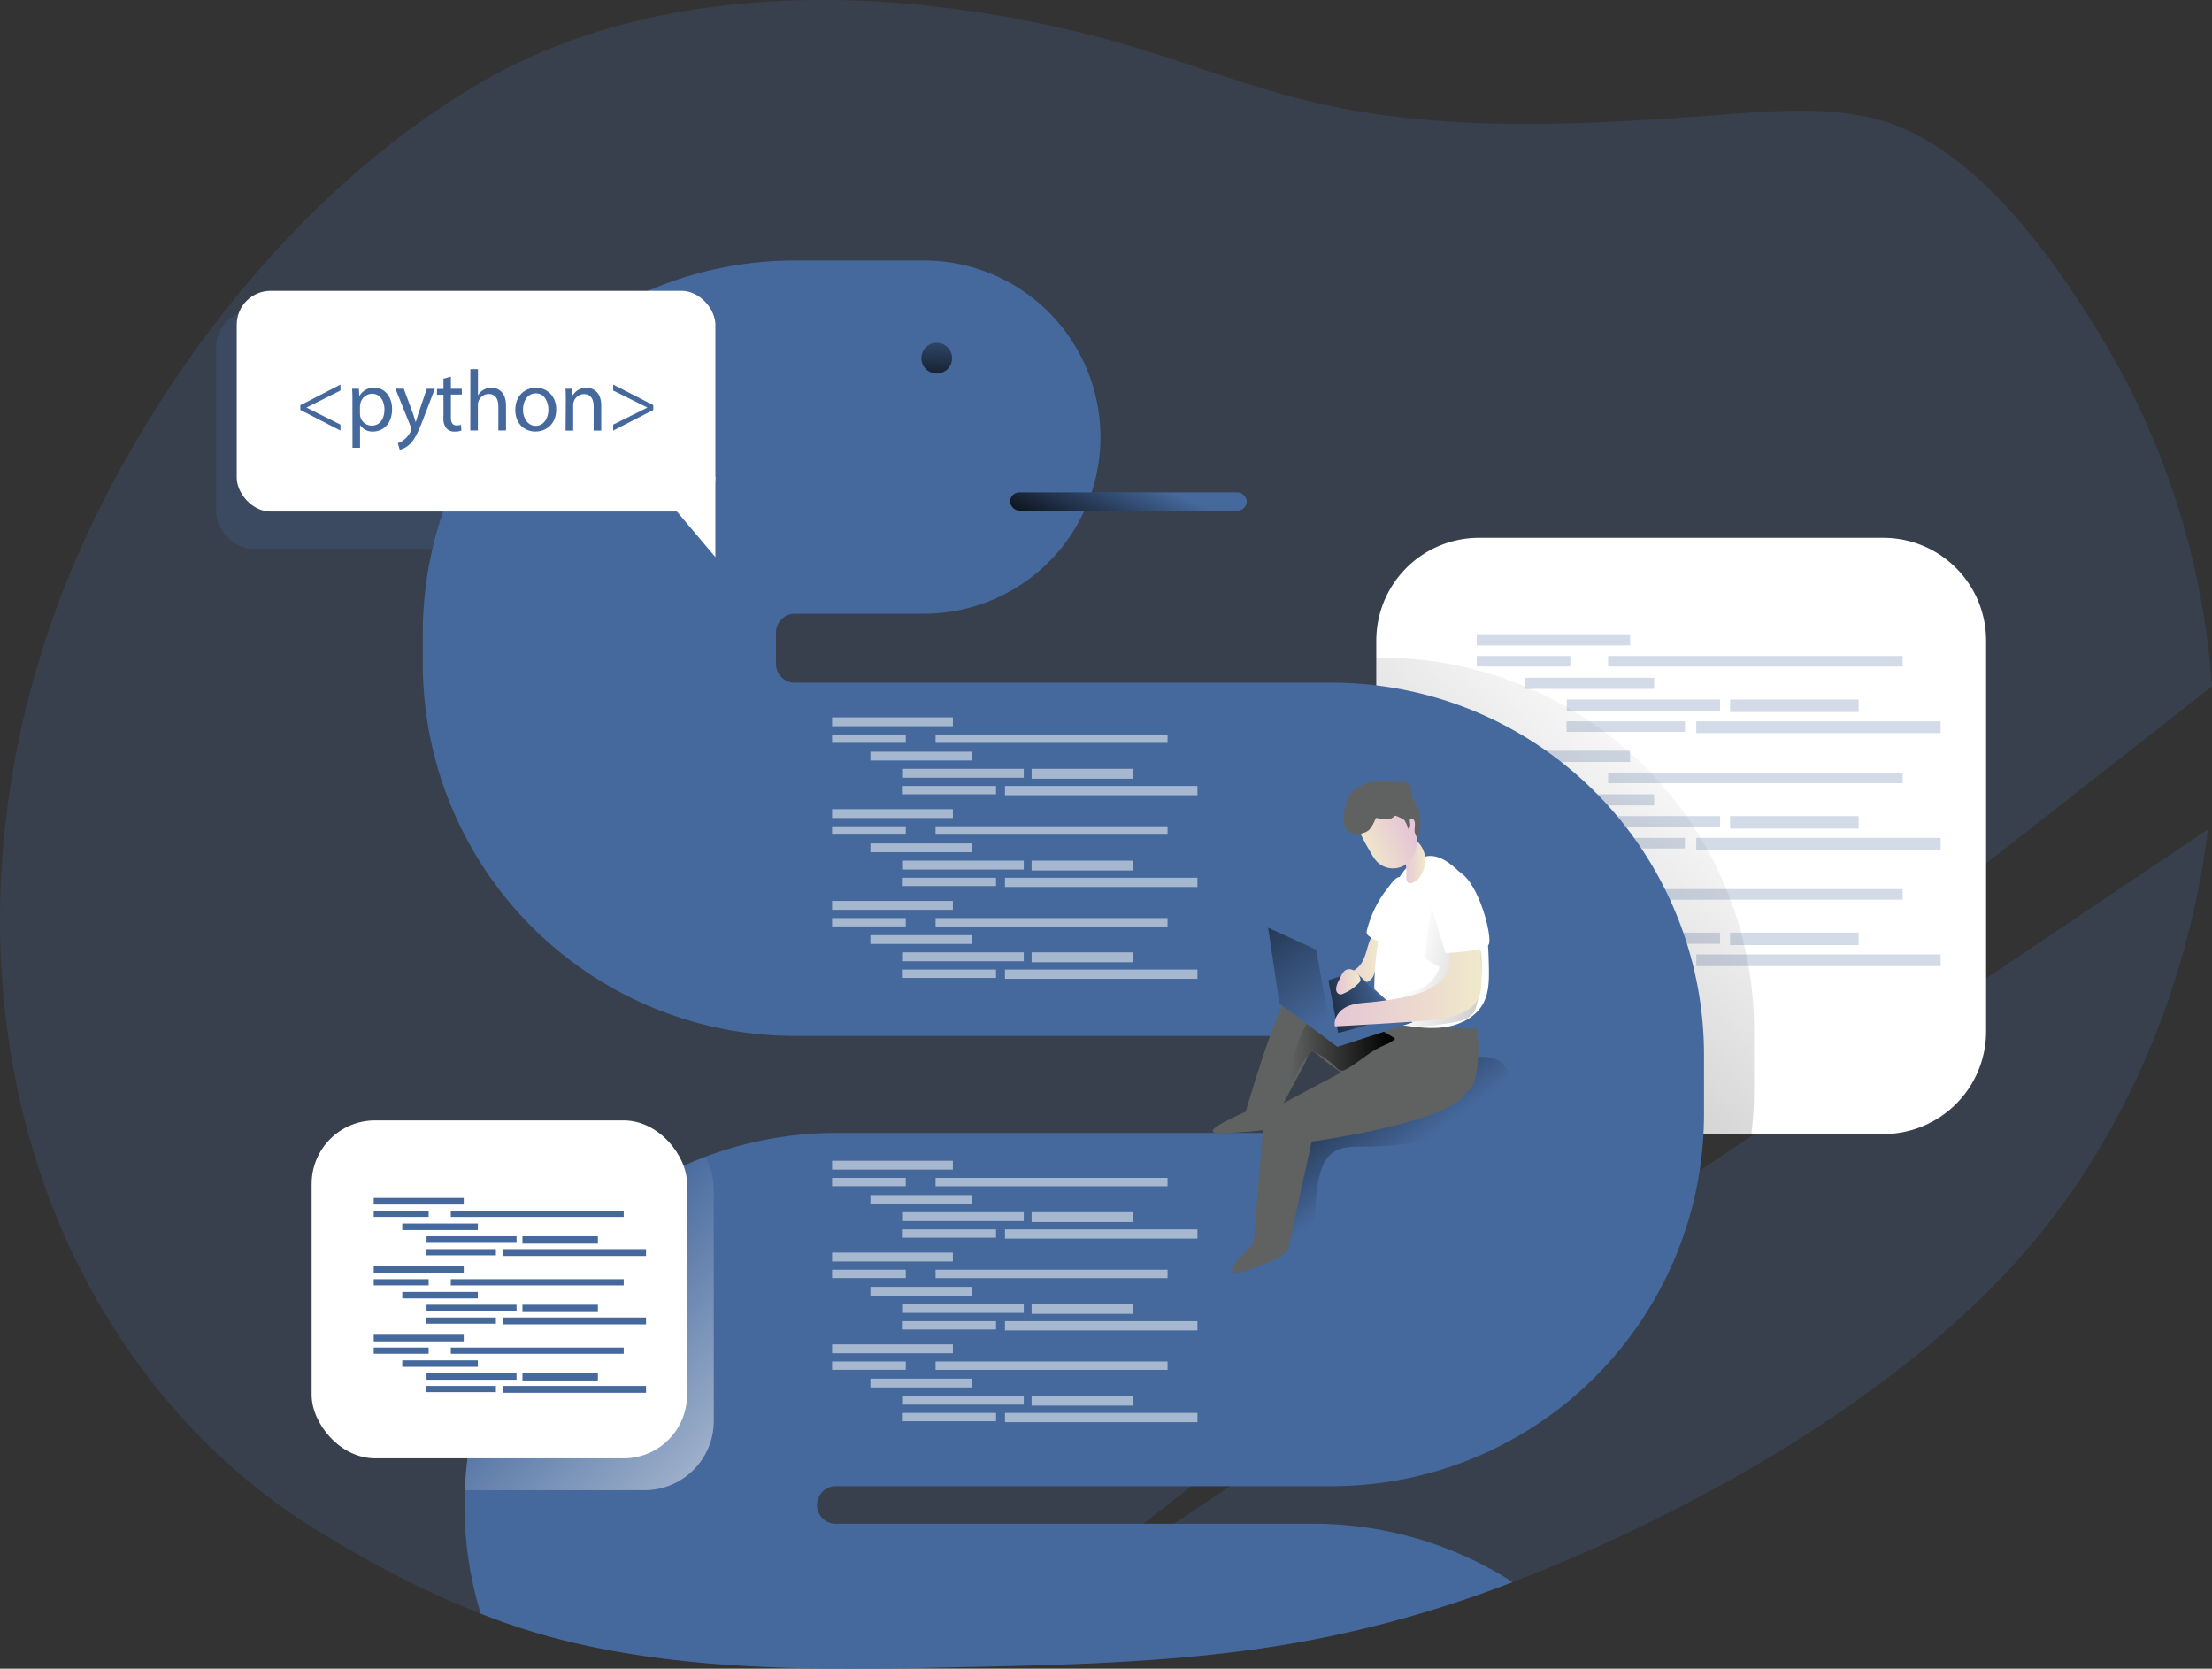 <svg id="Layer_1" data-name="Layer 1" xmlns="http://www.w3.org/2000/svg" xmlns:xlink="http://www.w3.org/1999/xlink" viewBox="0 0 680.91 513.59"><rect x="0" y="0" width="680.91" height="513.59" fill="#333333" stroke="none"/><defs><linearGradient id="linear-gradient" x1="526.91" y1="272.08" x2="138.91" y2="716.09" gradientUnits="userSpaceOnUse"><stop offset="0" stop-color="#010101" stop-opacity="0"/><stop offset="0.95" stop-color="#010101"/></linearGradient><linearGradient id="linear-gradient-2" x1="431.07" y1="404.68" x2="396.23" y2="357.41" xlink:href="#linear-gradient"/><linearGradient id="linear-gradient-3" x1="172.31" y1="443.57" x2="285.74" y2="550.21" gradientUnits="userSpaceOnUse"><stop offset="0" stop-color="#fff" stop-opacity="0"/><stop offset="0.95" stop-color="#fff"/></linearGradient><linearGradient id="linear-gradient-4" x1="350.69" y1="146.82" x2="337.73" y2="176.06" xlink:href="#linear-gradient"/><linearGradient id="linear-gradient-5" x1="289.2" y1="96.21" x2="287.45" y2="125.1" xlink:href="#linear-gradient"/><linearGradient id="linear-gradient-6" x1="411.28" y1="342.2" x2="427.08" y2="342.2" gradientUnits="userSpaceOnUse"><stop offset="0" stop-color="#e5c6d6"/><stop offset="0.42" stop-color="#ead4d0"/><stop offset="1" stop-color="#f0e9cb"/></linearGradient><linearGradient id="linear-gradient-7" x1="399.27" y1="368.15" x2="431.83" y2="368.15" xlink:href="#linear-gradient"/><linearGradient id="linear-gradient-8" x1="434.21" y1="310.79" x2="441.09" y2="310.79" xlink:href="#linear-gradient-6"/><linearGradient id="linear-gradient-9" x1="429.33" y1="350.23" x2="397.25" y2="361.9" xlink:href="#linear-gradient"/><linearGradient id="linear-gradient-10" x1="436.36" y1="341.63" x2="563.5" y2="374.11" xlink:href="#linear-gradient"/><linearGradient id="linear-gradient-11" x1="413.19" y1="346.27" x2="458.39" y2="346.27" xlink:href="#linear-gradient-6"/><linearGradient id="linear-gradient-12" x1="409.14" y1="314.2" x2="363.18" y2="249.12" xlink:href="#linear-gradient"/><linearGradient id="linear-gradient-13" x1="435.4" y1="299.15" x2="420.94" y2="305.52" xlink:href="#linear-gradient-6"/><linearGradient id="linear-gradient-14" x1="413.65" y1="347.92" x2="421.18" y2="347.92" xlink:href="#linear-gradient-6"/></defs><title>Code Python</title><path d="M298,558.86c-40.55.86-81.63,1.56-121.07-8a204.64,204.64,0,0,1-26.6-8.47c-17.57-6.82-34.36-15.78-50.48-25.7-41.73-25.63-71.5-66.87-86.21-113.27C-7.42,337,2.07,263.62,33.14,201.92c26-51.72,66.56-101.07,116.91-130.6C206.77,38.06,281.91,41.3,343.68,58c20.79,5.63,40.84,13.85,61.79,18.9,41.89,10.11,85.7,7.21,128.68,4,15-1.11,30.18-2.22,44.76,1.24,30.28,7.17,55.28,42.39,70.45,67.62A239.82,239.82,0,0,1,683.26,257" transform="translate(-2.35 -45.74)" fill="#46699d" opacity="0.24" style="isolation:isolate"/><path d="M682,301c-5.65,46.25-24.48,92.08-53.83,127.11C589.29,474.51,523.57,511.31,468,532.67a358.1,358.1,0,0,1-65.85,18.54c-34.33,6.12-69.33,6.94-104.14,7.65" transform="translate(-2.35 -45.74)" fill="#46699d" opacity="0.24" style="isolation:isolate"/><path d="M613.72,242.91V363.16a31.6,31.6,0,0,1-31.61,31.61H457.68A31.53,31.53,0,0,1,426,363.16V242.91a31.63,31.63,0,0,1,31.64-31.64H582.11A31.63,31.63,0,0,1,613.72,242.91Z" transform="translate(-2.35 -45.74)" fill="#fff"/><g opacity="0.24" style="isolation:isolate"><rect x="454.58" y="195.19" width="47.2" height="3.46" fill="#46699d"/><rect x="454.58" y="201.88" width="28.81" height="3.25" fill="#46699d"/><rect x="495.01" y="201.88" width="90.67" height="3.27" fill="#46699d"/><rect x="469.56" y="208.6" width="39.62" height="3.43" fill="#46699d"/><rect x="482.28" y="215.3" width="47.2" height="3.46" fill="#46699d"/><rect x="532.56" y="215.3" width="39.57" height="3.85" fill="#46699d"/><rect x="482.21" y="222" width="36.45" height="3.25" fill="#46699d"/><rect x="522.16" y="222" width="75.22" height="3.6" fill="#46699d"/><rect x="454.58" y="231.06" width="47.2" height="3.46" fill="#46699d"/><rect x="454.58" y="237.76" width="28.81" height="3.25" fill="#46699d"/><rect x="495.01" y="237.76" width="90.67" height="3.27" fill="#46699d"/><rect x="469.56" y="244.46" width="39.62" height="3.43" fill="#46699d"/><rect x="482.28" y="251.18" width="47.2" height="3.46" fill="#46699d"/><rect x="532.56" y="251.18" width="39.57" height="3.85" fill="#46699d"/><rect x="482.21" y="257.88" width="36.45" height="3.25" fill="#46699d"/><rect x="522.16" y="257.88" width="75.22" height="3.6" fill="#46699d"/><rect x="454.58" y="266.94" width="47.2" height="3.46" fill="#46699d"/><rect x="454.58" y="273.64" width="28.81" height="3.25" fill="#46699d"/><rect x="495.01" y="273.64" width="90.67" height="3.27" fill="#46699d"/><rect x="469.56" y="280.34" width="39.62" height="3.43" fill="#46699d"/><rect x="482.28" y="287.04" width="47.2" height="3.46" fill="#46699d"/><rect x="532.56" y="287.04" width="39.57" height="3.85" fill="#46699d"/><rect x="482.21" y="293.75" width="36.45" height="3.25" fill="#46699d"/><rect x="522.16" y="293.75" width="75.22" height="3.6" fill="#46699d"/></g><path d="M542.3,362.68V381a112.54,112.54,0,0,1-.85,13.81H457.68a31.7,31.7,0,0,1-24.55-11.61,5.38,5.38,0,0,0,.45-2.2V362.68a5.81,5.81,0,0,0-5.78-5.78H426V248.17h1.76A114.65,114.65,0,0,1,542.3,362.68Z" transform="translate(-2.35 -45.74)" fill="url(#linear-gradient)"/><path d="M298,558.86c-40.55.86-81.63,1.56-121.07-8a204.64,204.64,0,0,1-26.6-8.47,113.84,113.84,0,0,1-5-33.46c0-1.53,0-3,.11-4.56A114.43,114.43,0,0,1,259.86,394.43H412.39a5.81,5.81,0,0,0,5.78-5.78V370.36a5.81,5.81,0,0,0-5.78-5.78H247a114.62,114.62,0,0,1-114.5-114.51v-9.66A114.64,114.64,0,0,1,247,125.91h39.74a54.36,54.36,0,1,1,0,108.72H247a5.78,5.78,0,0,0-5.78,5.78v9.66a5.79,5.79,0,0,0,5.78,5.79H412.39a114.64,114.64,0,0,1,114.5,114.5v18.29a114.64,114.64,0,0,1-114.5,114.5H259.86a5.79,5.79,0,1,0,0,11.57h146.6A113.75,113.75,0,0,1,468,532.67a358.1,358.1,0,0,1-65.85,18.54c-34.33,6.12-69.33,6.94-104.14,7.65" transform="translate(-2.35 -45.74)" fill="#46699d"/><path d="M466.51,375.47c1.59,4.15-1.56,8.58-5,11.43-10.56,8.84-25,11.79-38.73,11.73-3.91,0-8.3-.08-11.11,2.64a10.72,10.72,0,0,0-2.47,4.18c-2.81,7.81-1.09,16.66-3.71,24.54a10.21,10.21,0,0,1-3.11,5,4.93,4.93,0,0,1-5.55.57c-2.31-1.48-2.34-4.78-2.11-7.52l1-12.5c.61-7.3,1.46-15.19,6.41-20.6,3-3.24,7.06-5.17,11.05-7C420.46,384.55,461.14,361.45,466.51,375.47Z" transform="translate(-2.35 -45.74)" fill="url(#linear-gradient-2)"/><path d="M222.07,412.08v71a21.3,21.3,0,0,1-21.31,21.3H145.43a114.72,114.72,0,0,1,74-102.6A21.35,21.35,0,0,1,222.07,412.08Z" transform="translate(-2.35 -45.74)" fill="url(#linear-gradient-3)"/><rect x="95.93" y="344.84" width="115.56" height="104" rx="19.51" fill="#fff"/><g opacity="0.52"><rect x="256.14" y="220.78" width="37.18" height="2.73" fill="#fff"/><rect x="256.14" y="226.06" width="22.69" height="2.56" fill="#fff"/><rect x="287.99" y="226.06" width="71.41" height="2.58" fill="#fff"/><rect x="267.94" y="231.35" width="31.2" height="2.7" fill="#fff"/><rect x="277.96" y="236.62" width="37.18" height="2.73" fill="#fff"/><rect x="317.56" y="236.62" width="31.16" height="3.03" fill="#fff"/><rect x="277.9" y="241.9" width="28.71" height="2.56" fill="#fff"/><rect x="309.36" y="241.9" width="59.24" height="2.84" fill="#fff"/><rect x="256.14" y="249.04" width="37.18" height="2.73" fill="#fff"/><rect x="256.14" y="254.31" width="22.69" height="2.56" fill="#fff"/><rect x="287.99" y="254.31" width="71.41" height="2.58" fill="#fff"/><rect x="267.94" y="259.59" width="31.2" height="2.7" fill="#fff"/><rect x="277.96" y="264.88" width="37.18" height="2.73" fill="#fff"/><rect x="317.56" y="264.88" width="31.16" height="3.03" fill="#fff"/><rect x="277.9" y="270.15" width="28.71" height="2.56" fill="#fff"/><rect x="309.36" y="270.15" width="59.24" height="2.84" fill="#fff"/><rect x="256.14" y="277.29" width="37.18" height="2.73" fill="#fff"/><rect x="256.14" y="282.57" width="22.69" height="2.56" fill="#fff"/><rect x="287.99" y="282.57" width="71.41" height="2.58" fill="#fff"/><rect x="267.94" y="287.84" width="31.2" height="2.7" fill="#fff"/><rect x="277.96" y="293.12" width="37.18" height="2.73" fill="#fff"/><rect x="317.56" y="293.12" width="31.16" height="3.03" fill="#fff"/><rect x="277.9" y="298.41" width="28.71" height="2.56" fill="#fff"/><rect x="309.36" y="298.41" width="59.24" height="2.84" fill="#fff"/></g><g opacity="0.52"><rect x="256.14" y="357.25" width="37.18" height="2.73" fill="#fff"/><rect x="256.14" y="362.52" width="22.69" height="2.56" fill="#fff"/><rect x="287.99" y="362.52" width="71.41" height="2.58" fill="#fff"/><rect x="267.94" y="367.81" width="31.2" height="2.7" fill="#fff"/><rect x="277.96" y="373.09" width="37.18" height="2.73" fill="#fff"/><rect x="317.56" y="373.09" width="31.16" height="3.03" fill="#fff"/><rect x="277.9" y="378.36" width="28.71" height="2.56" fill="#fff"/><rect x="309.36" y="378.36" width="59.24" height="2.84" fill="#fff"/><rect x="256.14" y="385.5" width="37.18" height="2.73" fill="#fff"/><rect x="256.14" y="390.78" width="22.69" height="2.56" fill="#fff"/><rect x="287.99" y="390.78" width="71.41" height="2.58" fill="#fff"/><rect x="267.94" y="396.05" width="31.2" height="2.7" fill="#fff"/><rect x="277.96" y="401.34" width="37.18" height="2.73" fill="#fff"/><rect x="317.56" y="401.34" width="31.16" height="3.03" fill="#fff"/><rect x="277.9" y="406.62" width="28.71" height="2.56" fill="#fff"/><rect x="309.36" y="406.62" width="59.24" height="2.84" fill="#fff"/><rect x="256.14" y="413.76" width="37.18" height="2.73" fill="#fff"/><rect x="256.14" y="419.03" width="22.69" height="2.56" fill="#fff"/><rect x="287.99" y="419.03" width="71.41" height="2.58" fill="#fff"/><rect x="267.94" y="424.31" width="31.2" height="2.7" fill="#fff"/><rect x="277.96" y="429.58" width="37.18" height="2.73" fill="#fff"/><rect x="317.56" y="429.58" width="31.16" height="3.03" fill="#fff"/><rect x="277.9" y="434.87" width="28.71" height="2.56" fill="#fff"/><rect x="309.36" y="434.87" width="59.24" height="2.84" fill="#fff"/></g><rect x="115.04" y="368.69" width="27.71" height="2.03" fill="#46699d"/><rect x="115.04" y="372.62" width="16.91" height="1.91" fill="#46699d"/><rect x="138.77" y="372.62" width="53.23" height="1.92" fill="#46699d"/><rect x="123.83" y="376.56" width="23.26" height="2.01" fill="#46699d"/><rect x="131.3" y="380.49" width="27.71" height="2.03" fill="#46699d"/><rect x="160.82" y="380.49" width="23.23" height="2.26" fill="#46699d"/><rect x="131.26" y="384.43" width="21.4" height="1.91" fill="#46699d"/><rect x="154.71" y="384.43" width="44.16" height="2.11" fill="#46699d"/><rect x="115.04" y="389.75" width="27.71" height="2.03" fill="#46699d"/><rect x="115.04" y="393.68" width="16.91" height="1.91" fill="#46699d"/><rect x="138.77" y="393.68" width="53.23" height="1.92" fill="#46699d"/><rect x="123.83" y="397.61" width="23.26" height="2.01" fill="#46699d"/><rect x="131.3" y="401.56" width="27.71" height="2.03" fill="#46699d"/><rect x="160.82" y="401.56" width="23.23" height="2.26" fill="#46699d"/><rect x="131.26" y="405.49" width="21.4" height="1.91" fill="#46699d"/><rect x="154.71" y="405.49" width="44.16" height="2.11" fill="#46699d"/><rect x="115.04" y="410.81" width="27.71" height="2.03" fill="#46699d"/><rect x="115.04" y="414.74" width="16.91" height="1.91" fill="#46699d"/><rect x="138.77" y="414.74" width="53.23" height="1.92" fill="#46699d"/><rect x="123.83" y="418.67" width="23.26" height="2.01" fill="#46699d"/><rect x="131.3" y="422.61" width="27.71" height="2.03" fill="#46699d"/><rect x="160.82" y="422.61" width="23.23" height="2.26" fill="#46699d"/><rect x="131.26" y="426.55" width="21.4" height="1.91" fill="#46699d"/><rect x="154.71" y="426.55" width="44.16" height="2.11" fill="#46699d"/><g opacity="0.24" style="isolation:isolate"><rect x="68.87" y="141.35" width="158.99" height="73.32" rx="11.26" transform="translate(294.37 310.28) rotate(-180)" fill="#46699d"/><polygon points="225.5 184.03 225.5 157.4 202.99 157.4 225.5 184.03" fill="#46699d"/></g><rect x="75.22" y="135.24" width="147.34" height="67.94" rx="10.43" transform="translate(295.43 292.69) rotate(-180)" fill="#fff"/><polygon points="220.2 171.44 220.2 146.76 199.34 146.76 220.2 171.44" fill="#fff"/><rect x="310.93" y="151.55" width="72.84" height="5.6" rx="2.8" fill="#46699d"/><rect x="310.93" y="151.55" width="72.84" height="5.6" rx="2.8" fill="url(#linear-gradient-4)"/><circle cx="288.35" cy="110.23" r="4.73" fill="url(#linear-gradient-5)"/><path d="M420.48,343.35c-1.52,1.49-3.67,2.13-5.48,3.26a11.36,11.36,0,0,0-3.72,3.83c.86,1.07,2.51.8,3.82.41,2.62-.8,5.21-1.72,7.75-2.78a4.71,4.71,0,0,0,1.54-.88,4.64,4.64,0,0,0,1-1.84,28.53,28.53,0,0,0,1.65-8.72,4.86,4.86,0,0,0-.34-2.34c-1.64-3.27-3,1.79-3.38,3C422.71,339.46,422.12,341.74,420.48,343.35Z" transform="translate(-2.35 -45.74)" fill="url(#linear-gradient-6)"/><path d="M423.14,332a1.94,1.94,0,0,0,0,1.14,1.8,1.8,0,0,0,.68.77,10.83,10.83,0,0,0,3.62,1.74,3.07,3.07,0,0,0,1.2.14,3.19,3.19,0,0,0,1.81-1.17,17.27,17.27,0,0,0,4.22-9.86c.18-1.62.75-7.6-.61-8.78-1.54-1.34-3.44,1.74-4.47,3A34.17,34.17,0,0,0,423.14,332Z" transform="translate(-2.35 -45.74)" fill="#fff"/><path d="M457.09,362.33s1.71,17.65-3.41,19.44-16.88,4.6-23.27,2.3a89.88,89.88,0,0,1-19.52-11.34c-4.25-3.42-4.83-4.9-6.82.17l-10.49,19.61s.51,1-6.9,1.53-12.28,1-10.75-.76,9.89-5.38,9.89-5.38,10.23-35.63,14.33-37.17,29,10.83,29,10.83Z" transform="translate(-2.35 -45.74)" fill="#606161"/><path d="M427.27,368c1.59-.75,3.33-1.32,4.56-2.57a47.69,47.69,0,0,0-21.67-7.85,6.3,6.3,0,0,0-2.25.11,6.12,6.12,0,0,0-3.22,3c-3.31,5.42-4.6,11.81-5.42,18.1,1.52-.54,2.12-2.31,2.78-3.78a14.73,14.73,0,0,1,3.37-4.68,2.18,2.18,0,0,1,1.1-.67,2.41,2.41,0,0,1,1.5.41,25.32,25.32,0,0,1,4.81,3.46c1.66,1.51,2.06,2.34,4.18,1.15C420.57,372.65,423.57,369.76,427.27,368Z" transform="translate(-2.35 -45.74)" fill="url(#linear-gradient-7)"/><path d="M430.93,320.17c-3.91,9.5-5.49,19.86-5.57,30.14,0,3.3.31,7.06,2.9,9.1,1.56,1.23,3.62,1.56,5.59,1.85,4.61.67,9.32,1.31,13.91.51s9.14-3.26,11.27-7.4c1.65-3.19,1.7-6.94,1.65-10.53-.16-10.06-1-22.16-8.83-29.53-3-2.83-6.8-6.11-11.12-4.87C435.63,310.9,432.83,315.58,430.93,320.17Z" transform="translate(-2.35 -45.74)" fill="#fff"/><path d="M435.24,315.44c0,.74,0,1.66.64,2a1.4,1.4,0,0,0,.88.09,4.56,4.56,0,0,0,2.87-2.23,8.86,8.86,0,0,0,1.38-5.94,8,8,0,0,0-2.54-4.79,1.24,1.24,0,0,0-1.93-.16,9.36,9.36,0,0,0-2,2.1c-.56.85-.23,1.34,0,2.28A21.65,21.65,0,0,1,435.24,315.44Z" transform="translate(-2.35 -45.74)" fill="url(#linear-gradient-8)"/><polygon points="390.35 283.07 395.15 309.82 411.68 322.19 434.83 314.68 430.35 311.04 416.91 298.88 408.91 301.71 407.63 295.23 390.35 283.07" fill="#46699d"/><path d="M411.26,347.45s3,15.65,3,16.11,18.55-5.24,18.55-5.24l-13.57-13.71Z" transform="translate(-2.35 -45.74)" fill="url(#linear-gradient-9)"/><path d="M443.28,323.28s-2.64,16.12-2,17.31,4.18,2.64,4.18,2.64-1.19,6.4-9.38,7.93-6.48,8.27-6.48,8.27,4.44,3.07,12.45,2.05,12.11-1.2,14-4.27,3.24-14.83,1.88-19.6S443.28,323.28,443.28,323.28Z" transform="translate(-2.35 -45.74)" fill="url(#linear-gradient-10)"/><path d="M445.77,347.68c-3,2.9-7.24,4.13-11.33,5a94.67,94.67,0,0,1-10.58,1.56c-2.45.21-5,.35-7.17,1.47s-3.93,3.53-3.41,5.93q12.29-.66,24.56-1.49c4.35-.29,8.76-.62,12.88-2,2.89-1,5.78-2.72,6.92-5.56a11.57,11.57,0,0,0,.67-3.56,72.17,72.17,0,0,0-.2-9.06,15.24,15.24,0,0,0-1.19-5.93c-2.14-4.27-7.49-4.08-8.24.55C447.87,339.5,450.12,343.49,445.77,347.68Z" transform="translate(-2.35 -45.74)" fill="url(#linear-gradient-11)"/><path d="M441.66,320.51l5.63,18.54s12-.38,13.3-2.55-2.89-18.67-8.74-22.19S441.79,314.89,441.66,320.51Z" transform="translate(-2.35 -45.74)" fill="#fff"/><path d="M434.25,365.65l-42.72,22.77-3.32,40.15s-6.65,6.14-6.65,7.93,3.58.77,8.95-1.28a32.06,32.06,0,0,0,8.19-4.35l7.41-33.76s44.25-6.14,47.57-15.34a12.3,12.3,0,0,0-4.09-14.33Z" transform="translate(-2.35 -45.74)" fill="#606161"/><polygon points="393.85 308.85 410.3 321.09 405.17 292.29 390.35 285.52 393.85 308.85" fill="url(#linear-gradient-12)"/><path d="M424.5,308.5a12.25,12.25,0,0,0,1.86,2.59,7,7,0,0,0,8,1.14,8.23,8.23,0,0,0,3.76-4.85,13.65,13.65,0,0,0,.27-6.23,11.2,11.2,0,0,0-9.45-10.27,6.57,6.57,0,0,0-2.92-.15,7.7,7.7,0,0,0-2.55,1.26,11.3,11.3,0,0,0-2.36,1.94C417.8,297.8,422.53,305.1,424.5,308.5Z" transform="translate(-2.35 -45.74)" fill="url(#linear-gradient-13)"/><path d="M435.86,300.91a1.45,1.45,0,0,0,.57-1.24c0-.48-.11-.95-.11-1.42a.77.77,0,0,1,.07-.37c.21-.38.82-.22,1.09.12.74.91.26,2.24.31,3.4a3.57,3.57,0,0,0,1,2.32,13.18,13.18,0,0,0-1.2-11.62,3.74,3.74,0,0,1-.55-1,18.53,18.53,0,0,1,0-2.36,3.27,3.27,0,0,0-2.92-2.34c-1.32-.19-2.67.06-4,0-.92-.06-1.82-.29-2.73-.32a10.89,10.89,0,0,0-2.89.4,11.71,11.71,0,0,0-6,3.06c-1.83,2-2.3,4.89-2.45,7.61-.08,1.56,0,3.35,1.18,4.39a4.46,4.46,0,0,0,3.21.83,5.4,5.4,0,0,0,3.33-1.18,11,11,0,0,0,1.94-3.33.64.64,0,0,1,.26-.32.68.68,0,0,1,.4,0,13.75,13.75,0,0,0,2.62.42,3.25,3.25,0,0,0,2.43-.89.66.66,0,0,1,.36-.26.72.72,0,0,1,.32.08,12.49,12.49,0,0,1,2.54,1.25A10.92,10.92,0,0,1,435.86,300.91Z" transform="translate(-2.35 -45.74)" fill="#606161"/><path d="M413.67,350.45a1.49,1.49,0,0,0,1.3,1.35,2,2,0,0,0,.78-.2,14.05,14.05,0,0,0,5-3.45,1.35,1.35,0,0,0,.36-.53,1.45,1.45,0,0,0-.07-.82c-.58-1.84-3-3.74-4.88-2.2a7,7,0,0,0-1.27,2.11C414.35,347.78,413.5,349.18,413.67,350.45Z" transform="translate(-2.35 -45.74)" fill="url(#linear-gradient-14)"/><path d="M94.79,170.47l12.36-6.36v1.83l-10.41,5.22v.05l10.41,5.22v1.84l-12.36-6.36Z" transform="translate(-2.35 -45.74)" fill="#46699d"/><path d="M110.84,169.59c0-1.65,0-3-.11-4.2h2.11l.1,2.21H113a5,5,0,0,1,4.58-2.51c3.11,0,5.46,2.64,5.46,6.55,0,4.63-2.83,6.92-5.86,6.92a4.51,4.51,0,0,1-4-2h0v7h-2.32Zm2.32,3.44a5.54,5.54,0,0,0,.1.95,3.62,3.62,0,0,0,3.52,2.75c2.47,0,3.91-2,3.91-5,0-2.59-1.35-4.8-3.83-4.8a3.74,3.74,0,0,0-3.54,2.91,3.78,3.78,0,0,0-.16,1Z" transform="translate(-2.35 -45.74)" fill="#46699d"/><path d="M126.65,165.39l2.82,7.61c.29.85.61,1.86.82,2.63h.06c.24-.77.5-1.75.82-2.69l2.56-7.55h2.48l-3.52,9.18c-1.68,4.42-2.82,6.68-4.42,8.07a6.26,6.26,0,0,1-2.87,1.51l-.59-2a6.1,6.1,0,0,0,2-1.14,7.09,7.09,0,0,0,2-2.61,1.59,1.59,0,0,0,.19-.56,2.26,2.26,0,0,0-.16-.61l-4.77-11.87Z" transform="translate(-2.35 -45.74)" fill="#46699d"/><path d="M141.15,161.68v3.71h3.36v1.78h-3.36v7c0,1.59.46,2.5,1.76,2.5a5.28,5.28,0,0,0,1.36-.16l.1,1.76a5.88,5.88,0,0,1-2.07.31,3.23,3.23,0,0,1-2.53-1,4.75,4.75,0,0,1-.91-3.35v-7h-2v-1.78h2V162.3Z" transform="translate(-2.35 -45.74)" fill="#46699d"/><path d="M147.14,159.37h2.34v8h.05a4.37,4.37,0,0,1,1.68-1.65,4.82,4.82,0,0,1,2.4-.67c1.73,0,4.5,1.07,4.5,5.51v7.67h-2.35v-7.4c0-2.08-.77-3.83-3-3.83a3.37,3.37,0,0,0-3.14,2.34,2.88,2.88,0,0,0-.16,1.12v7.77h-2.34Z" transform="translate(-2.35 -45.74)" fill="#46699d"/><path d="M173.57,171.72c0,4.76-3.3,6.84-6.42,6.84-3.49,0-6.18-2.55-6.18-6.63,0-4.31,2.83-6.84,6.39-6.84S173.57,167.78,173.57,171.72Zm-10.23.14c0,2.82,1.63,4.95,3.92,4.95s3.91-2.11,3.91-5c0-2.18-1.09-5-3.86-5S163.34,169.4,163.34,171.86Z" transform="translate(-2.35 -45.74)" fill="#46699d"/><path d="M176.52,168.87c0-1.33,0-2.42-.11-3.48h2.08l.13,2.12h0a4.75,4.75,0,0,1,4.26-2.42c1.79,0,4.55,1.07,4.55,5.49v7.69h-2.34v-7.43c0-2.07-.77-3.8-3-3.8a3.33,3.33,0,0,0-3.14,2.39,3.25,3.25,0,0,0-.16,1.09v7.75h-2.34Z" transform="translate(-2.35 -45.74)" fill="#46699d"/><path d="M203.45,171.93l-12.35,6.34v-1.84l10.49-5.22v-.05l-10.49-5.22v-1.83l12.35,6.33Z" transform="translate(-2.35 -45.74)" fill="#46699d"/></svg>